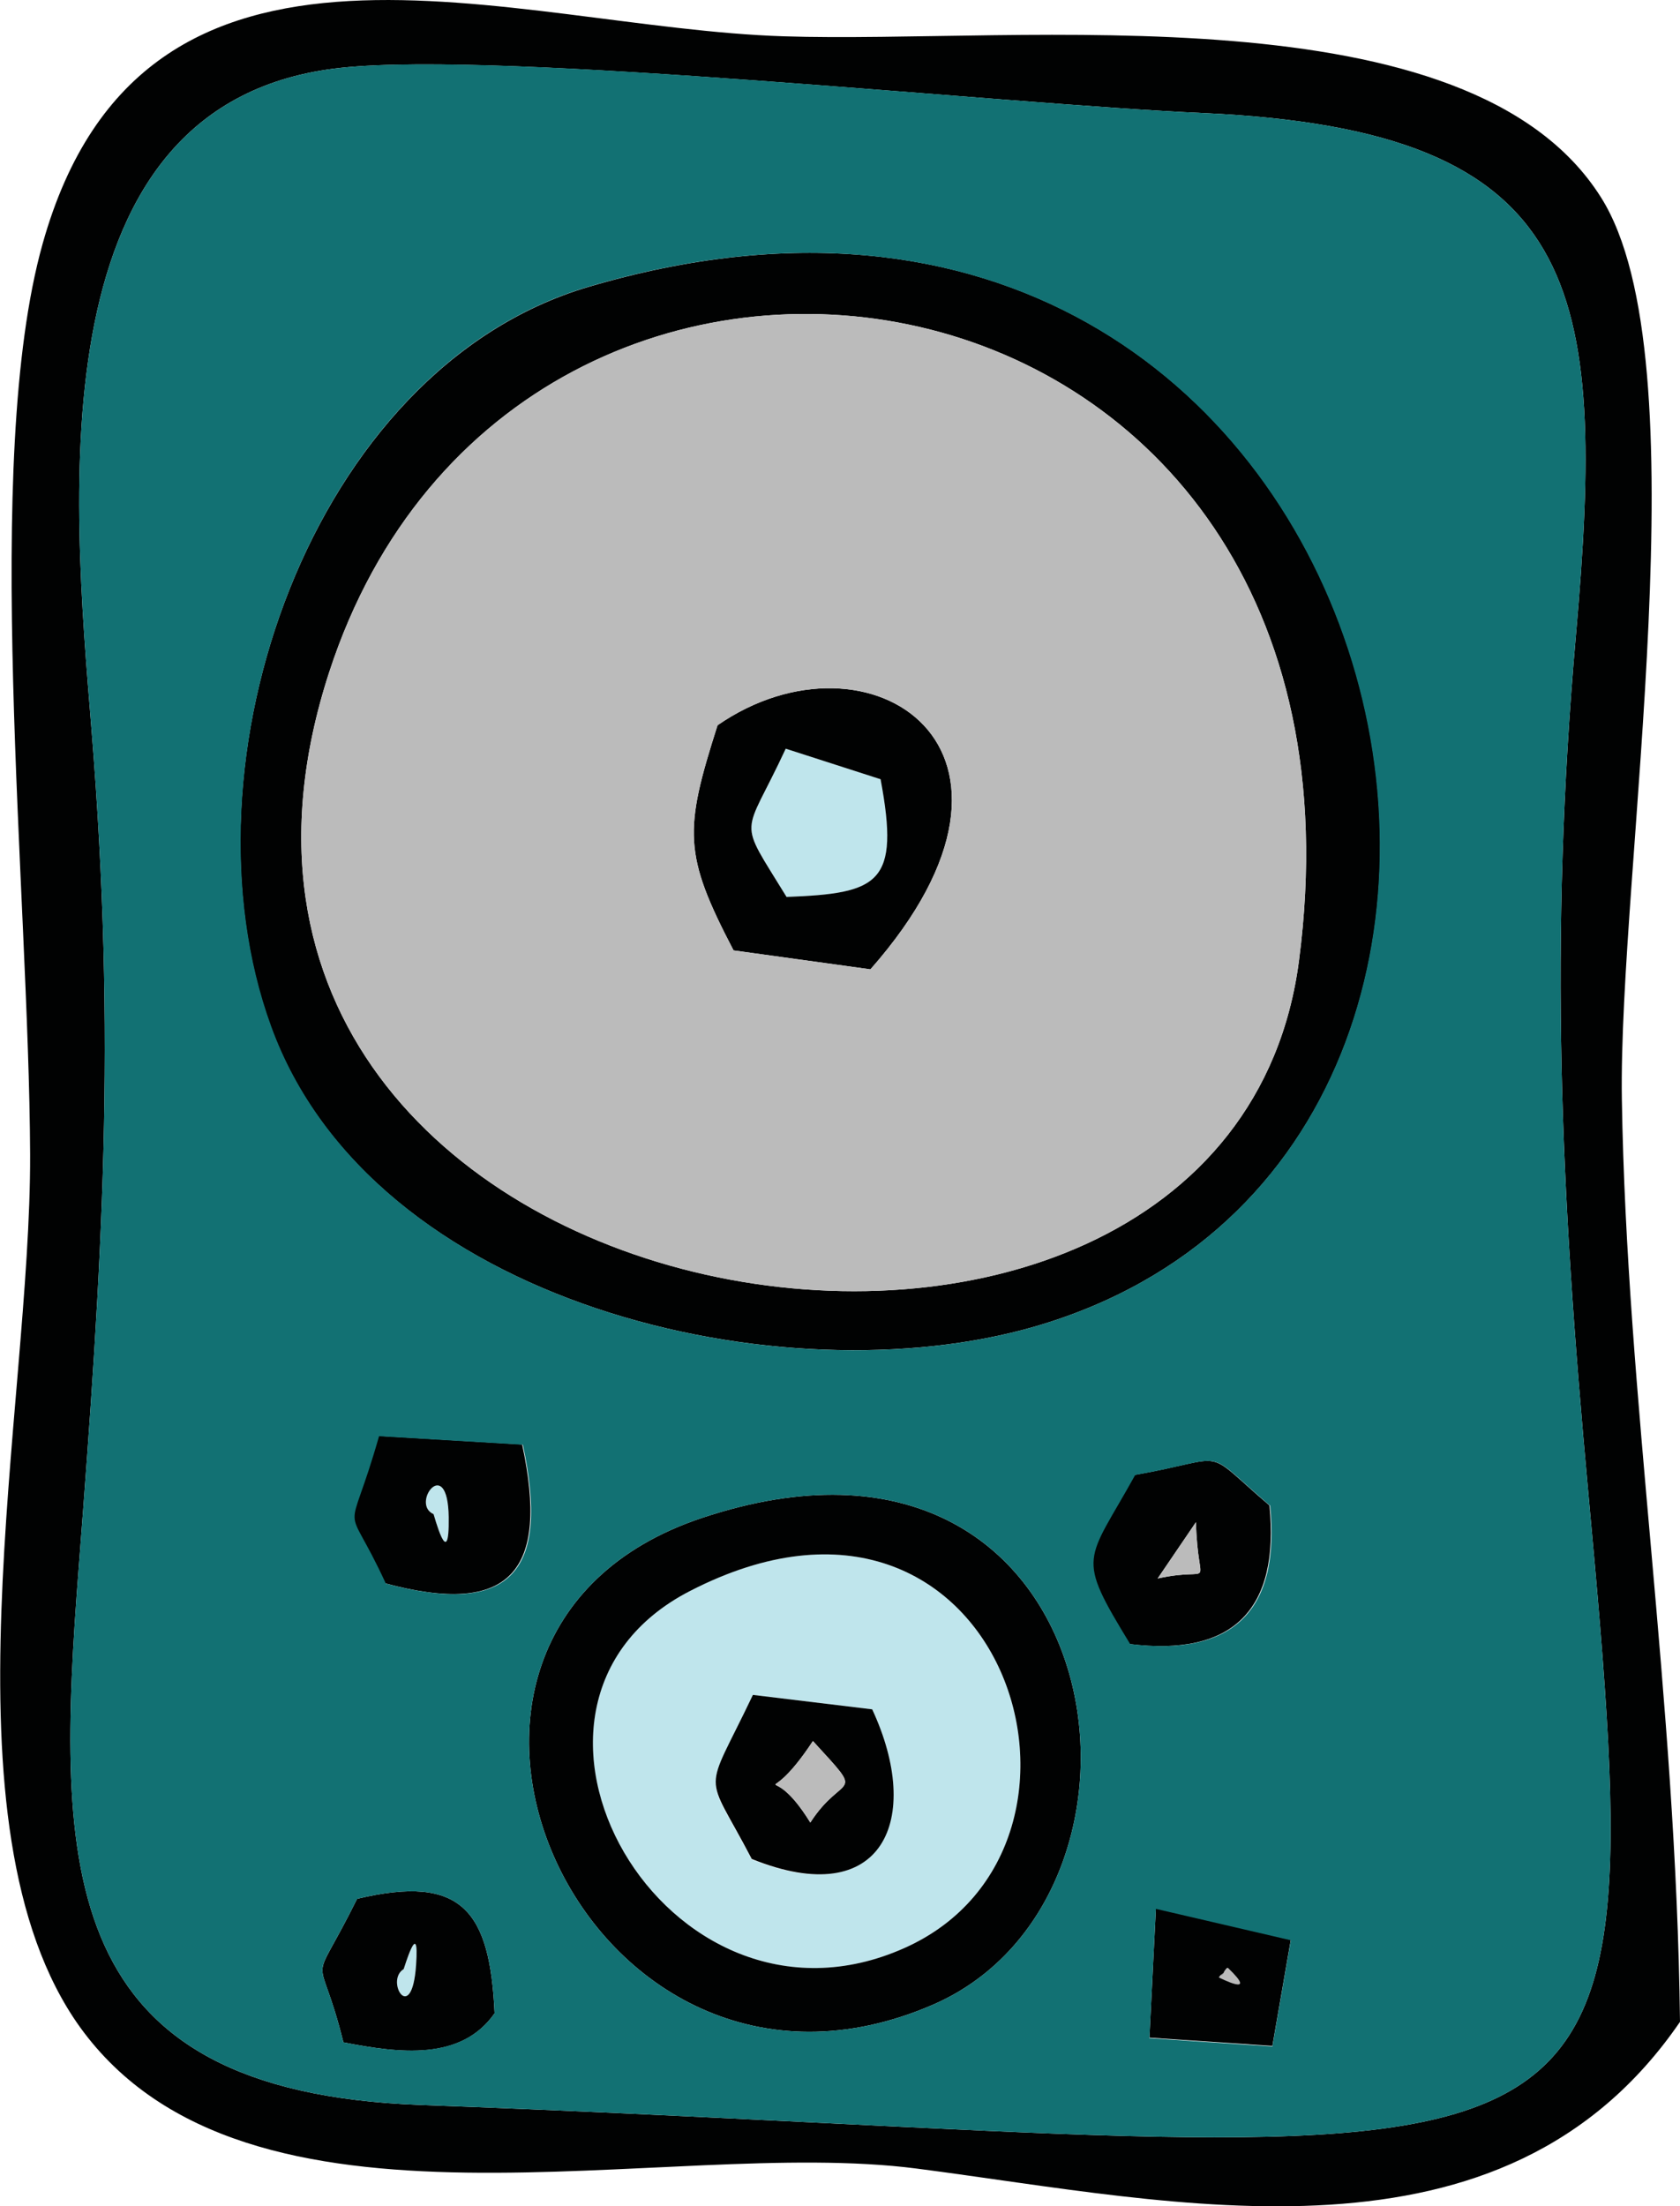 <svg xmlns="http://www.w3.org/2000/svg" viewBox="0 0 160.66 210.88"><defs><style>.a{fill:#bfe5ec;}.a,.b,.c,.d{fill-rule:evenodd;}.b{fill:#010202;}.c{fill:#bbb;}.d{fill:#127173;}</style></defs><path class="a" d="M83.41,163.38c4.88,10.48,1,19.38-11.53,14.34C67.31,169,67.23,172.08,72,162Zm3.09,22.81c21.92-9.78,9.36-49.49-20.52-34.13C44.69,163,63.63,196.4,86.5,186.19Z"/><path class="a" d="M84.21,74.48l-9.07-2.92c-4.06,8.76-4.71,6.35.08,14.17C84.07,85.39,86.08,84.46,84.21,74.48Z"/><path class="a" d="M42.91,145c-.09-6.12-3.69-1.3-1.45-.28C41.49,144.75,43,150.53,42.91,145Z"/><path class="a" d="M39.79,187.81c.34-4.76-1.16.4-1.19.4C36.78,189.31,39.39,193.68,39.79,187.81Z"/><path class="b" d="M7.53,149.8c2.27-29.31,3.63-50.46,1.22-80.08C6.93,47.35,3.39,9.6,32.62,6.48c15.59-1.65,62.93,3.46,82.51,4.33,36.34,1.65,38.5,16.64,35.58,49.87-2.58,29.36-1.5,52.92,1.19,82.09C158.64,216,156,205.44,40.16,201.19,5.43,199.89,5.29,178.88,7.53,149.8Zm153.13,43.45c-.37-31.12-5.1-59.47-5.56-88.18-.34-21.75,7.8-70.73-2-86.21C140.45-1.2,97.7,4.21,74.94,3.47c-26-.82-61.17-14.79-70.87,19.85-5.81,20.74-1.3,61.73-1.19,87,.09,24.27-9,64.23,4.76,83.42,16,22.2,55.87,10.41,80,13.53C112.61,210.49,143.73,217.94,160.66,193.25Z"/><path class="b" d="M31.48,64.25c18-55.25,101.77-41.9,92.75,27.52C117.34,145,10.76,127.89,31.48,64.25ZM99,126.78c59.3-17.26,34.81-122.29-42.75-99.35C29.7,35.28,16.8,73,25.87,98.06,35.54,124.74,74.85,133.78,99,126.78Z"/><path class="b" d="M86.5,186.19C63.63,196.4,44.69,163,66,152.06,95.86,136.7,108.42,176.41,86.5,186.19Zm2.72,5.42c24.41-10.6,17.3-59.67-22.11-46.52C33.72,156.23,56,206,89.22,191.61Z"/><path class="b" d="M75.22,85.73c-4.79-7.82-4.14-5.41-.08-14.17l9.07,2.92C86.08,84.46,84.07,85.39,75.22,85.73Zm-6.6-16.41c-3.21,10.06-3.29,12.3,1.53,21.52l13.09,1.81C101.87,71.53,83.07,59.34,68.62,69.32Z"/><path class="b" d="M114.37,145.49c.17,6.89,2,4.14-3.66,5.38Zm7-1.62c-6.64-5.69-3.55-4.53-12.9-2.89-4.68,8.45-5.73,7.57-.48,16.16C117.94,158.36,122.39,153.85,121.4,143.87Z"/><path class="b" d="M77.49,174.2c-4.22-6.86-4.73-.22.25-7.79C82.93,172.08,80.66,169.3,77.49,174.2Zm5.92-10.82L72,162c-4.76,10-4.68,6.92-.11,15.68C84.46,182.76,88.29,173.86,83.41,163.38Z"/><path class="b" d="M42.91,145c.08,5.5-1.42-.28-1.45-.28C39.22,143.73,42.82,138.91,42.91,145Zm7-6.94-13.75-.82c-3.06,10.74-3.4,5.3.65,14.09C48.89,154.59,52.52,150.11,49.94,138.09Z"/><path class="b" d="M39.79,187.81c-.4,5.87-3,1.5-1.19.4C38.63,188.21,40.13,183.05,39.79,187.81Zm7.51,4.62c-.45-9.72-3.06-13.35-13.15-10.94-4.68,9.44-3.72,4-1.31,13.72C38.23,196.26,44.1,197,47.3,192.43Z"/><path class="b" d="M116.81,188.75c0,.31.45-.83.65-.63Zm4.87,6.8,1.76-10.15-12.9-3-.62,12.36Z"/><path class="c" d="M68.62,69.32c14.45-10,33.25,2.21,14.62,23.33L70.15,90.84C65.33,81.62,65.41,79.38,68.62,69.32ZM31.48,64.25C10.76,127.89,117.34,145,124.23,91.77,133.25,22.35,49.45,9,31.48,64.25Z"/><path class="c" d="M77.74,166.41c-5,7.57-4.47.93-.25,7.79C80.66,169.3,82.93,172.08,77.74,166.41Z"/><path class="c" d="M114.37,145.49l-3.66,5.38C116.41,149.63,114.54,152.38,114.37,145.49Z"/><path class="c" d="M117.46,188.12c-.2-.2-.63.94-.65.63,0-.12-.26.25-.26.25S120.46,191,117.46,188.12Z"/><path class="d" d="M99,126.78c-24.1,7-63.41-2-73.08-28.72C16.8,73,29.7,35.28,56.2,27.43,133.76,4.49,158.25,109.52,99,126.78Zm-49,11.31c2.58,12-1,16.5-13.1,13.27-4.05-8.79-3.71-3.35-.65-14.09Zm71.46,5.78c1,10-3.46,14.49-13.38,13.27-5.25-8.59-4.2-7.71.48-16.16C117.85,139.34,114.76,138.18,121.4,143.87ZM89.22,191.61C56,206,33.72,156.23,67.11,145.09,106.52,131.94,113.63,181,89.22,191.61ZM34.15,181.49c10.09-2.41,12.7,1.22,13.15,10.94-3.2,4.54-9.07,3.83-14.46,2.78C30.43,185.46,29.47,190.93,34.15,181.49Zm75.77,13.32.62-12.36,12.9,3-1.76,10.15ZM7.53,149.8c-2.24,29.08-2.1,50.09,32.63,51.39C156,205.44,158.64,216,151.9,142.77c-2.69-29.17-3.77-52.73-1.19-82.09,2.92-33.23.76-48.22-35.58-49.87-19.58-.87-66.92-6-82.51-4.33C3.39,9.6,6.93,47.35,8.75,69.72,11.16,99.34,9.8,120.49,7.53,149.8Z"/></svg>